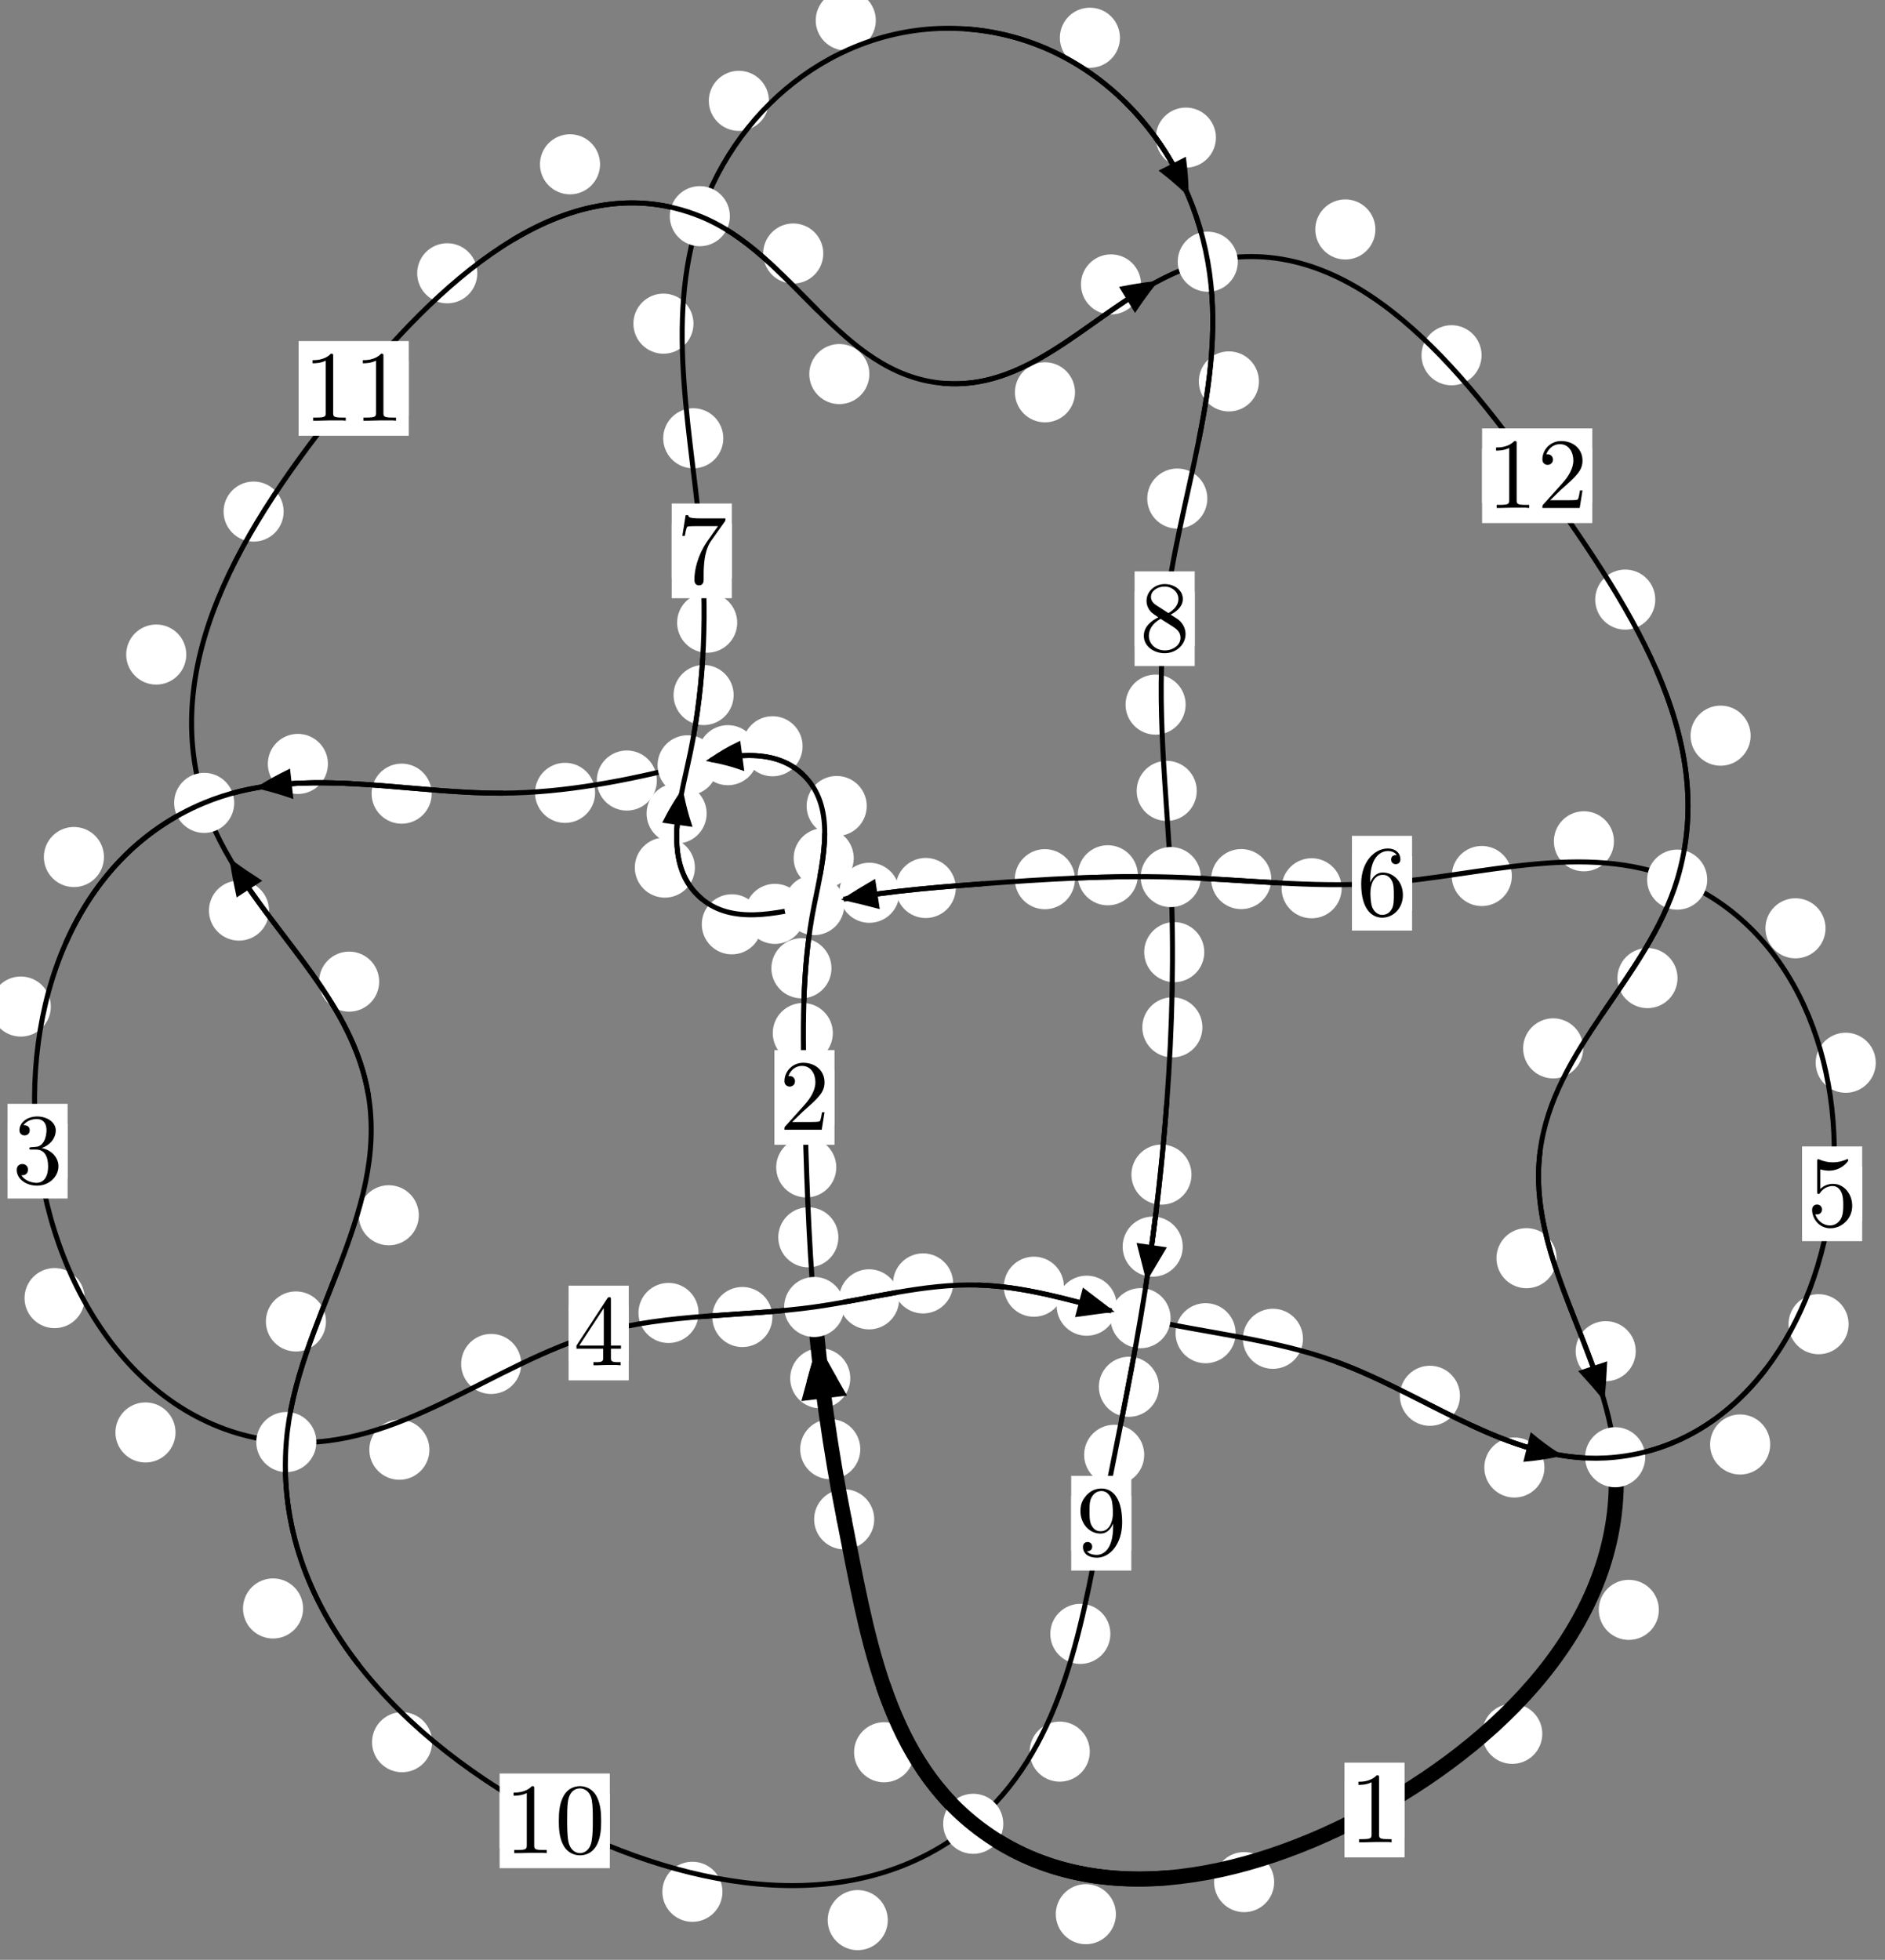 <?xml version="1.0"?>
<!-- Created by MetaPost 1.999 on 2021.07.06:0000 -->
<svg version="1.1" xmlns="http://www.w3.org/2000/svg" xmlns:xlink="http://www.w3.org/1999/xlink" width="187.525" height="194.935" viewBox="0 0 187.525 194.935">
<rect x="0" y="0" width="187.525" height="194.935" fill="#808080" stroke="none"/>
<!-- Original BoundingBox: -81.919067 -63.972046 105.606369 130.962646 -->
  <defs>
    <g transform="scale(0.01,0.01)" id="GLYPHcmr10_48">
      <path style="fill-rule: evenodd;" d="M460 -320C460 -400,455 -480,420 -554C374 -650,292 -666,250 -666C190 -666,117 -640,76 -547C44 -478,39 -400,39 -320C39 -245,43 -155,84 -79C127 2,200 22,249 22C303 22,379 1,423 -94C455 -163,460 -241,460 -320M249 -0C210 -0,151 -25,133 -121C122 -181,122 -273,122 -332C122 -396,122 -462,130 -516C149 -635,224 -644,249 -644C282 -644,348 -626,367 -527C377 -471,377 -395,377 -332C377 -257,377 -189,366 -125C351 -30,294 -0,249 -0"></path>
    </g>
    <g transform="scale(0.01,0.01)" id="GLYPHcmr10_49">
      <path style="fill-rule: evenodd;" d="M294 -640C294 -664,294 -666,271 -666C209 -602,121 -602,89 -602L89 -571C109 -571,168 -571,220 -597L220 -79C220 -43,217 -31,127 -31L95 -31L95 -0L257 -0L130 -3L217 -3L257 -3L297 -3L384 -3L419 -0L419 -31L387 -31C297 -31,294 -42,294 -79"></path>
    </g>
    <g transform="scale(0.01,0.01)" id="GLYPHcmr10_50">
      <path style="fill-rule: evenodd;" d="M127 -77L233 -180C389 -318,449 -372,449 -472C449 -586,359 -666,237 -666C124 -666,50 -574,50 -485C50 -429,100 -429,103 -429C120 -429,155 -441,155 -482C155 -508,137 -534,102 -534C94 -534,92 -534,89 -533C112 -598,166 -635,224 -635C315 -635,358 -554,358 -472C358 -392,308 -313,253 -251L61 -37C50 -26,50 -24,50 -0L421 -0L449 -174L424 -174C419 -144,412 -100,402 -85C395 -77,329 -77,307 -77"></path>
    </g>
    <g transform="scale(0.01,0.01)" id="GLYPHcmr10_51">
      <path style="fill-rule: evenodd;" d="M290 -352C372 -379,430 -449,430 -528C430 -610,342 -666,246 -666C145 -666,69 -606,69 -530C69 -497,91 -478,120 -478C151 -478,171 -500,171 -529C171 -579,124 -579,109 -579C140 -628,206 -641,242 -641C283 -641,338 -619,338 -529C338 -517,336 -459,310 -415C280 -367,246 -364,221 -363C213 -362,189 -360,182 -360C174 -359,167 -358,167 -348C167 -337,174 -337,191 -337L235 -337C317 -337,354 -269,354 -171C354 -35,285 -6,241 -6C198 -6,123 -23,88 -82C123 -77,154 -99,154 -137C154 -173,127 -193,98 -193C74 -193,42 -179,42 -135C42 -44,135 22,244 22C366 22,457 -69,457 -171C457 -253,394 -331,290 -352"></path>
    </g>
    <g transform="scale(0.01,0.01)" id="GLYPHcmr10_52">
      <path style="fill-rule: evenodd;" d="M294 -165L294 -78C294 -42,292 -31,218 -31L197 -31L197 -0L332 -0L238 -3L290 -3L332 -3L374 -3L427 -3L468 -0L468 -31L447 -31C373 -31,371 -42,371 -78L371 -165L471 -165L471 -196L371 -196L371 -651C371 -671,371 -677,355 -677C346 -677,343 -677,335 -665L28 -196L28 -165M300 -196L56 -196L300 -569"></path>
    </g>
    <g transform="scale(0.01,0.01)" id="GLYPHcmr10_53">
      <path style="fill-rule: evenodd;" d="M449 -201C449 -320,367 -420,259 -420C211 -420,168 -404,132 -369L132 -564C152 -558,185 -551,217 -551C340 -551,410 -642,410 -655C410 -661,407 -666,400 -666C399 -666,397 -666,392 -663C372 -654,323 -634,256 -634C216 -634,170 -641,123 -662C115 -665,113 -665,111 -665C101 -665,101 -657,101 -641L101 -345C101 -327,101 -319,115 -319C122 -319,124 -322,128 -328C139 -344,176 -398,257 -398C309 -398,334 -352,342 -334C358 -297,360 -258,360 -208C360 -173,360 -113,336 -71C312 -32,275 -6,229 -6C156 -6,99 -59,82 -118C85 -117,88 -116,99 -116C132 -116,149 -141,149 -165C149 -189,132 -214,99 -214C85 -214,50 -207,50 -161C50 -75,119 22,231 22C347 22,449 -74,449 -201"></path>
    </g>
    <g transform="scale(0.01,0.01)" id="GLYPHcmr10_54">
      <path style="fill-rule: evenodd;" d="M132 -328L132 -352C132 -605,256 -641,307 -641C331 -641,373 -635,395 -601C380 -601,340 -601,340 -556C340 -525,364 -510,386 -510C402 -510,432 -519,432 -558C432 -618,388 -666,305 -666C177 -666,42 -537,42 -316C42 -49,158 22,251 22C362 22,457 -72,457 -204C457 -331,368 -427,257 -427C189 -427,152 -376,132 -328M251 -6C188 -6,158 -66,152 -81C134 -128,134 -208,134 -226C134 -304,166 -404,256 -404C272 -404,318 -404,349 -342C367 -305,367 -254,367 -205C367 -157,367 -107,350 -71C320 -11,274 -6,251 -6"></path>
    </g>
    <g transform="scale(0.01,0.01)" id="GLYPHcmr10_55">
      <path style="fill-rule: evenodd;" d="M476 -609C485 -621,485 -623,485 -644L242 -644C120 -644,118 -657,114 -676L89 -676L56 -470L81 -470C84 -486,93 -549,106 -561C113 -567,191 -567,204 -567L411 -567C400 -551,321 -442,299 -409C209 -274,176 -135,176 -33C176 -23,176 22,222 22C268 22,268 -23,268 -33L268 -84C268 -139,271 -194,279 -248C283 -271,297 -357,341 -419"></path>
    </g>
    <g transform="scale(0.01,0.01)" id="GLYPHcmr10_56">
      <path style="fill-rule: evenodd;" d="M163 -457C117 -487,113 -521,113 -538C113 -599,178 -641,249 -641C322 -641,386 -589,386 -517C386 -460,347 -412,287 -377M309 -362C381 -399,430 -451,430 -517C430 -609,341 -666,250 -666C150 -666,69 -592,69 -499C69 -481,71 -436,113 -389C124 -377,161 -352,186 -335C128 -306,42 -250,42 -151C42 -45,144 22,249 22C362 22,457 -61,457 -168C457 -204,446 -249,408 -291C389 -312,373 -322,309 -362M209 -320L332 -242C360 -223,407 -193,407 -132C407 -58,332 -6,250 -6C164 -6,92 -68,92 -151C92 -209,124 -273,209 -320"></path>
    </g>
    <g transform="scale(0.01,0.01)" id="GLYPHcmr10_57">
      <path style="fill-rule: evenodd;" d="M367 -318L367 -286C367 -52,263 -6,205 -6C188 -6,134 -8,107 -42C151 -42,159 -71,159 -88C159 -119,135 -134,113 -134C97 -134,67 -125,67 -86C67 -19,121 22,206 22C335 22,457 -114,457 -329C457 -598,342 -666,253 -666C198 -666,149 -648,106 -603C65 -558,42 -516,42 -441C42 -316,130 -218,242 -218C303 -218,344 -260,367 -318M243 -241C227 -241,181 -241,150 -304C132 -341,132 -391,132 -440C132 -494,132 -541,153 -578C180 -628,218 -641,253 -641C299 -641,332 -607,349 -562C361 -530,365 -467,365 -421C365 -338,331 -241,243 -241"></path>
    </g>
  </defs>
  <path d="M85.584 144.141C85.584 143.348,85.269 142.588,84.708 142.027C84.148 141.467,83.388 141.152,82.595 141.152C81.802 141.152,81.042 141.467,80.482 142.027C79.921 142.588,79.606 143.348,79.606 144.141C79.606 144.933,79.921 145.694,80.482 146.254C81.042 146.815,81.802 147.13,82.595 147.13C83.388 147.13,84.148 146.815,84.708 146.254C85.269 145.694,85.584 144.933,85.584 144.141Z" style="fill: rgb(100%,100%,100%);stroke: none;"></path>
  <path d="M86.97 151.12C86.97 150.327,86.655 149.567,86.094 149.006C85.534 148.446,84.774 148.131,83.981 148.131C83.188 148.131,82.428 148.446,81.868 149.006C81.307 149.567,80.992 150.327,80.992 151.12C80.992 151.912,81.307 152.672,81.868 153.233C82.428 153.793,83.188 154.108,83.981 154.108C84.774 154.108,85.534 153.793,86.094 153.233C86.655 152.672,86.97 151.912,86.97 151.12Z" style="fill: rgb(100%,100%,100%);stroke: none;"></path>
  <path d="M83.403 123.068C83.403 122.276,83.088 121.516,82.527 120.955C81.967 120.395,81.207 120.08,80.414 120.08C79.621 120.08,78.861 120.395,78.301 120.955C77.74 121.516,77.425 122.276,77.425 123.068C77.425 123.861,77.74 124.621,78.301 125.182C78.861 125.742,79.621 126.057,80.414 126.057C81.207 126.057,81.967 125.742,82.527 125.182C83.088 124.621,83.403 123.861,83.403 123.068Z" style="fill: rgb(100%,100%,100%);stroke: none;"></path>
  <path d="M84.588 137.09C84.588 136.297,84.273 135.537,83.713 134.977C83.152 134.416,82.392 134.101,81.6 134.101C80.807 134.101,80.047 134.416,79.486 134.977C78.926 135.537,78.611 136.297,78.611 137.09C78.611 137.883,78.926 138.643,79.486 139.203C80.047 139.764,80.807 140.079,81.6 140.079C82.392 140.079,83.152 139.764,83.713 139.203C84.273 138.643,84.588 137.883,84.588 137.09Z" style="fill: rgb(100%,100%,100%);stroke: none;"></path>
  <path d="M82.853 102.755C82.853 101.962,82.538 101.202,81.978 100.642C81.417 100.081,80.657 99.766,79.864 99.766C79.072 99.766,78.312 100.081,77.751 100.642C77.191 101.202,76.876 101.962,76.876 102.755C76.876 103.548,77.191 104.308,77.751 104.868C78.312 105.429,79.072 105.744,79.864 105.744C80.657 105.744,81.417 105.429,81.978 104.868C82.538 104.308,82.853 103.548,82.853 102.755Z" style="fill: rgb(100%,100%,100%);stroke: none;"></path>
  <path d="M83.196 116.113C83.196 115.32,82.881 114.56,82.32 113.999C81.76 113.439,81 113.124,80.207 113.124C79.414 113.124,78.654 113.439,78.094 113.999C77.533 114.56,77.218 115.32,77.218 116.113C77.218 116.905,77.533 117.666,78.094 118.226C78.654 118.787,79.414 119.102,80.207 119.102C81 119.102,81.76 118.787,82.32 118.226C82.881 117.666,83.196 116.905,83.196 116.113Z" style="fill: rgb(100%,100%,100%);stroke: none;"></path>
  <path d="M84.933 85.359C84.933 84.566,84.618 83.806,84.057 83.245C83.497 82.685,82.737 82.37,81.944 82.37C81.151 82.37,80.391 82.685,79.831 83.245C79.27 83.806,78.955 84.566,78.955 85.359C78.955 86.151,79.27 86.911,79.831 87.472C80.391 88.032,81.151 88.347,81.944 88.347C82.737 88.347,83.497 88.032,84.057 87.472C84.618 86.911,84.933 86.151,84.933 85.359Z" style="fill: rgb(100%,100%,100%);stroke: none;"></path>
  <path d="M82.717 96.308C82.717 95.515,82.402 94.755,81.841 94.195C81.281 93.634,80.521 93.319,79.728 93.319C78.935 93.319,78.175 93.634,77.615 94.195C77.054 94.755,76.739 95.515,76.739 96.308C76.739 97.101,77.054 97.861,77.615 98.421C78.175 98.982,78.935 99.297,79.728 99.297C80.521 99.297,81.281 98.982,81.841 98.421C82.402 97.861,82.717 97.101,82.717 96.308Z" style="fill: rgb(100%,100%,100%);stroke: none;"></path>
  <path d="M79.845 74.227C79.845 73.434,79.53 72.674,78.969 72.114C78.409 71.553,77.649 71.238,76.856 71.238C76.063 71.238,75.303 71.553,74.743 72.114C74.182 72.674,73.867 73.434,73.867 74.227C73.867 75.02,74.182 75.78,74.743 76.34C75.303 76.901,76.063 77.216,76.856 77.216C77.649 77.216,78.409 76.901,78.969 76.34C79.53 75.78,79.845 75.02,79.845 74.227Z" style="fill: rgb(100%,100%,100%);stroke: none;"></path>
  <path d="M86.224 80.169C86.224 79.377,85.909 78.616,85.348 78.056C84.788 77.495,84.028 77.181,83.235 77.181C82.442 77.181,81.682 77.495,81.122 78.056C80.561 78.616,80.246 79.377,80.246 80.169C80.246 80.962,80.561 81.722,81.122 82.283C81.682 82.843,82.442 83.158,83.235 83.158C84.028 83.158,84.788 82.843,85.348 82.283C85.909 81.722,86.224 80.962,86.224 80.169Z" style="fill: rgb(100%,100%,100%);stroke: none;"></path>
  <path d="M65.347 77.636C65.347 76.843,65.032 76.083,64.472 75.523C63.911 74.962,63.151 74.647,62.358 74.647C61.566 74.647,60.806 74.962,60.245 75.523C59.685 76.083,59.37 76.843,59.37 77.636C59.37 78.429,59.685 79.189,60.245 79.749C60.806 80.31,61.566 80.625,62.358 80.625C63.151 80.625,63.911 80.31,64.472 79.749C65.032 79.189,65.347 78.429,65.347 77.636Z" style="fill: rgb(100%,100%,100%);stroke: none;"></path>
  <path d="M75.4 75.114C75.4 74.322,75.085 73.561,74.525 73.001C73.964 72.44,73.204 72.126,72.411 72.126C71.619 72.126,70.858 72.44,70.298 73.001C69.737 73.561,69.423 74.322,69.423 75.114C69.423 75.907,69.737 76.667,70.298 77.228C70.858 77.788,71.619 78.103,72.411 78.103C73.204 78.103,73.964 77.788,74.525 77.228C75.085 76.667,75.4 75.907,75.4 75.114Z" style="fill: rgb(100%,100%,100%);stroke: none;"></path>
  <path d="M42.947 78.942C42.947 78.149,42.632 77.389,42.071 76.828C41.511 76.268,40.751 75.953,39.958 75.953C39.165 75.953,38.405 76.268,37.845 76.828C37.284 77.389,36.969 78.149,36.969 78.942C36.969 79.734,37.284 80.494,37.845 81.055C38.405 81.615,39.165 81.93,39.958 81.93C40.751 81.93,41.511 81.615,42.071 81.055C42.632 80.494,42.947 79.734,42.947 78.942Z" style="fill: rgb(100%,100%,100%);stroke: none;"></path>
  <path d="M59.203 78.861C59.203 78.068,58.888 77.308,58.327 76.747C57.767 76.187,57.007 75.872,56.214 75.872C55.421 75.872,54.661 76.187,54.1 76.747C53.54 77.308,53.225 78.068,53.225 78.861C53.225 79.653,53.54 80.414,54.1 80.974C54.661 81.535,55.421 81.85,56.214 81.85C57.007 81.85,57.767 81.535,58.327 80.974C58.888 80.414,59.203 79.653,59.203 78.861Z" style="fill: rgb(100%,100%,100%);stroke: none;"></path>
  <path d="M10.342 85.244C10.342 84.451,10.027 83.691,9.467 83.131C8.906 82.57,8.146 82.255,7.353 82.255C6.561 82.255,5.8 82.57,5.24 83.131C4.679 83.691,4.364 84.451,4.364 85.244C4.364 86.037,4.679 86.797,5.24 87.357C5.8 87.918,6.561 88.233,7.353 88.233C8.146 88.233,8.906 87.918,9.467 87.357C10.027 86.797,10.342 86.037,10.342 85.244Z" style="fill: rgb(100%,100%,100%);stroke: none;"></path>
  <path d="M32.623 75.983C32.623 75.19,32.308 74.43,31.747 73.87C31.187 73.309,30.427 72.994,29.634 72.994C28.841 72.994,28.081 73.309,27.521 73.87C26.96 74.43,26.645 75.19,26.645 75.983C26.645 76.776,26.96 77.536,27.521 78.096C28.081 78.657,28.841 78.972,29.634 78.972C30.427 78.972,31.187 78.657,31.747 78.096C32.308 77.536,32.623 76.776,32.623 75.983Z" style="fill: rgb(100%,100%,100%);stroke: none;"></path>
  <path d="M8.419 129.116C8.419 128.323,8.104 127.563,7.543 127.003C6.983 126.442,6.223 126.127,5.43 126.127C4.637 126.127,3.877 126.442,3.317 127.003C2.756 127.563,2.441 128.323,2.441 129.116C2.441 129.909,2.756 130.669,3.317 131.229C3.877 131.79,4.637 132.105,5.43 132.105C6.223 132.105,6.983 131.79,7.543 131.229C8.104 130.669,8.419 129.909,8.419 129.116Z" style="fill: rgb(100%,100%,100%);stroke: none;"></path>
  <path d="M5.058 100.116C5.058 99.324,4.743 98.563,4.183 98.003C3.623 97.442,2.862 97.128,2.07 97.128C1.277 97.128,0.517 97.442,-0.044 98.003C-0.604 98.563,-0.919 99.324,-0.919 100.116C-0.919 100.909,-0.604 101.669,-0.044 102.23C0.517 102.79,1.277 103.105,2.07 103.105C2.862 103.105,3.623 102.79,4.183 102.23C4.743 101.669,5.058 100.909,5.058 100.116Z" style="fill: rgb(100%,100%,100%);stroke: none;"></path>
  <path d="M42.719 144.197C42.719 143.404,42.404 142.644,41.844 142.084C41.283 141.523,40.523 141.208,39.73 141.208C38.938 141.208,38.178 141.523,37.617 142.084C37.057 142.644,36.742 143.404,36.742 144.197C36.742 144.99,37.057 145.75,37.617 146.31C38.178 146.871,38.938 147.186,39.73 147.186C40.523 147.186,41.283 146.871,41.844 146.31C42.404 145.75,42.719 144.99,42.719 144.197Z" style="fill: rgb(100%,100%,100%);stroke: none;"></path>
  <path d="M17.461 142.478C17.461 141.686,17.147 140.926,16.586 140.365C16.026 139.805,15.265 139.49,14.473 139.49C13.68 139.49,12.92 139.805,12.359 140.365C11.799 140.926,11.484 141.686,11.484 142.478C11.484 143.271,11.799 144.031,12.359 144.592C12.92 145.152,13.68 145.467,14.473 145.467C15.265 145.467,16.026 145.152,16.586 144.592C17.147 144.031,17.461 143.271,17.461 142.478Z" style="fill: rgb(100%,100%,100%);stroke: none;"></path>
  <path d="M69.494 130.593C69.494 129.8,69.179 129.04,68.618 128.479C68.058 127.919,67.298 127.604,66.505 127.604C65.712 127.604,64.952 127.919,64.391 128.479C63.831 129.04,63.516 129.8,63.516 130.593C63.516 131.385,63.831 132.146,64.391 132.706C64.952 133.266,65.712 133.581,66.505 133.581C67.298 133.581,68.058 133.266,68.618 132.706C69.179 132.146,69.494 131.385,69.494 130.593Z" style="fill: rgb(100%,100%,100%);stroke: none;"></path>
  <path d="M51.853 135.665C51.853 134.872,51.538 134.112,50.977 133.552C50.417 132.991,49.657 132.676,48.864 132.676C48.071 132.676,47.311 132.991,46.751 133.552C46.19 134.112,45.875 134.872,45.875 135.665C45.875 136.458,46.19 137.218,46.751 137.778C47.311 138.339,48.071 138.654,48.864 138.654C49.657 138.654,50.417 138.339,50.977 137.778C51.538 137.218,51.853 136.458,51.853 135.665Z" style="fill: rgb(100%,100%,100%);stroke: none;"></path>
  <path d="M89.447 129.238C89.447 128.445,89.132 127.685,88.572 127.125C88.011 126.564,87.251 126.249,86.458 126.249C85.666 126.249,84.906 126.564,84.345 127.125C83.785 127.685,83.47 128.445,83.47 129.238C83.47 130.031,83.785 130.791,84.345 131.351C84.906 131.912,85.666 132.227,86.458 132.227C87.251 132.227,88.011 131.912,88.572 131.351C89.132 130.791,89.447 130.031,89.447 129.238Z" style="fill: rgb(100%,100%,100%);stroke: none;"></path>
  <path d="M76.841 130.998C76.841 130.205,76.526 129.445,75.966 128.884C75.405 128.324,74.645 128.009,73.852 128.009C73.06 128.009,72.3 128.324,71.739 128.884C71.179 129.445,70.864 130.205,70.864 130.998C70.864 131.79,71.179 132.551,71.739 133.111C72.3 133.671,73.06 133.986,73.852 133.986C74.645 133.986,75.405 133.671,75.966 133.111C76.526 132.551,76.841 131.79,76.841 130.998Z" style="fill: rgb(100%,100%,100%);stroke: none;"></path>
  <path d="M105.843 127.983C105.843 127.19,105.528 126.43,104.967 125.87C104.407 125.309,103.647 124.994,102.854 124.994C102.061 124.994,101.301 125.309,100.741 125.87C100.18 126.43,99.865 127.19,99.865 127.983C99.865 128.776,100.18 129.536,100.741 130.096C101.301 130.657,102.061 130.972,102.854 130.972C103.647 130.972,104.407 130.657,104.967 130.096C105.528 129.536,105.843 128.776,105.843 127.983Z" style="fill: rgb(100%,100%,100%);stroke: none;"></path>
  <path d="M94.819 127.655C94.819 126.862,94.504 126.102,93.943 125.542C93.383 124.981,92.623 124.666,91.83 124.666C91.037 124.666,90.277 124.981,89.717 125.542C89.156 126.102,88.841 126.862,88.841 127.655C88.841 128.448,89.156 129.208,89.717 129.768C90.277 130.329,91.037 130.644,91.83 130.644C92.623 130.644,93.383 130.329,93.943 129.768C94.504 129.208,94.819 128.448,94.819 127.655Z" style="fill: rgb(100%,100%,100%);stroke: none;"></path>
  <path d="M122.925 132.606C122.925 131.814,122.61 131.053,122.05 130.493C121.489 129.932,120.729 129.618,119.936 129.618C119.144 129.618,118.384 129.932,117.823 130.493C117.263 131.053,116.948 131.814,116.948 132.606C116.948 133.399,117.263 134.159,117.823 134.72C118.384 135.28,119.144 135.595,119.936 135.595C120.729 135.595,121.489 135.28,122.05 134.72C122.61 134.159,122.925 133.399,122.925 132.606Z" style="fill: rgb(100%,100%,100%);stroke: none;"></path>
  <path d="M111.096 129.873C111.096 129.08,110.781 128.32,110.22 127.759C109.66 127.199,108.9 126.884,108.107 126.884C107.314 126.884,106.554 127.199,105.994 127.759C105.433 128.32,105.118 129.08,105.118 129.873C105.118 130.665,105.433 131.426,105.994 131.986C106.554 132.547,107.314 132.861,108.107 132.861C108.9 132.861,109.66 132.547,110.22 131.986C110.781 131.426,111.096 130.665,111.096 129.873Z" style="fill: rgb(100%,100%,100%);stroke: none;"></path>
  <path d="M145.24 138.832C145.24 138.04,144.925 137.279,144.365 136.719C143.804 136.158,143.044 135.843,142.252 135.843C141.459 135.843,140.699 136.158,140.138 136.719C139.578 137.279,139.263 138.04,139.263 138.832C139.263 139.625,139.578 140.385,140.138 140.946C140.699 141.506,141.459 141.821,142.252 141.821C143.044 141.821,143.804 141.506,144.365 140.946C144.925 140.385,145.24 139.625,145.24 138.832Z" style="fill: rgb(100%,100%,100%);stroke: none;"></path>
  <path d="M129.623 133.163C129.623 132.37,129.308 131.61,128.747 131.049C128.187 130.489,127.427 130.174,126.634 130.174C125.841 130.174,125.081 130.489,124.521 131.049C123.96 131.61,123.645 132.37,123.645 133.163C123.645 133.955,123.96 134.715,124.521 135.276C125.081 135.836,125.841 136.151,126.634 136.151C127.427 136.151,128.187 135.836,128.747 135.276C129.308 134.715,129.623 133.955,129.623 133.163Z" style="fill: rgb(100%,100%,100%);stroke: none;"></path>
  <path d="M176.103 143.676C176.103 142.883,175.788 142.123,175.227 141.563C174.667 141.002,173.907 140.687,173.114 140.687C172.321 140.687,171.561 141.002,171.001 141.563C170.44 142.123,170.125 142.883,170.125 143.676C170.125 144.469,170.44 145.229,171.001 145.789C171.561 146.35,172.321 146.665,173.114 146.665C173.907 146.665,174.667 146.35,175.227 145.789C175.788 145.229,176.103 144.469,176.103 143.676Z" style="fill: rgb(100%,100%,100%);stroke: none;"></path>
  <path d="M153.642 145.965C153.642 145.172,153.327 144.412,152.767 143.852C152.206 143.291,151.446 142.976,150.653 142.976C149.861 142.976,149.1 143.291,148.54 143.852C147.979 144.412,147.664 145.172,147.664 145.965C147.664 146.758,147.979 147.518,148.54 148.078C149.1 148.639,149.861 148.954,150.653 148.954C151.446 148.954,152.206 148.639,152.767 148.078C153.327 147.518,153.642 146.758,153.642 145.965Z" style="fill: rgb(100%,100%,100%);stroke: none;"></path>
  <path d="M186.606 105.706C186.606 104.913,186.291 104.153,185.731 103.593C185.17 103.032,184.41 102.717,183.618 102.717C182.825 102.717,182.065 103.032,181.504 103.593C180.944 104.153,180.629 104.913,180.629 105.706C180.629 106.499,180.944 107.259,181.504 107.819C182.065 108.38,182.825 108.695,183.618 108.695C184.41 108.695,185.17 108.38,185.731 107.819C186.291 107.259,186.606 106.499,186.606 105.706Z" style="fill: rgb(100%,100%,100%);stroke: none;"></path>
  <path d="M183.905 131.712C183.905 130.919,183.591 130.159,183.03 129.599C182.47 129.038,181.709 128.723,180.917 128.723C180.124 128.723,179.364 129.038,178.803 129.599C178.243 130.159,177.928 130.919,177.928 131.712C177.928 132.505,178.243 133.265,178.803 133.825C179.364 134.386,180.124 134.701,180.917 134.701C181.709 134.701,182.47 134.386,183.03 133.825C183.591 133.265,183.905 132.505,183.905 131.712Z" style="fill: rgb(100%,100%,100%);stroke: none;"></path>
  <path d="M160.56 83.68C160.56 82.887,160.245 82.127,159.685 81.566C159.124 81.006,158.364 80.691,157.571 80.691C156.779 80.691,156.019 81.006,155.458 81.566C154.898 82.127,154.583 82.887,154.583 83.68C154.583 84.472,154.898 85.232,155.458 85.793C156.019 86.353,156.779 86.668,157.571 86.668C158.364 86.668,159.124 86.353,159.685 85.793C160.245 85.232,160.56 84.472,160.56 83.68Z" style="fill: rgb(100%,100%,100%);stroke: none;"></path>
  <path d="M181.609 92.334C181.609 91.541,181.294 90.781,180.733 90.22C180.173 89.66,179.413 89.345,178.62 89.345C177.827 89.345,177.067 89.66,176.507 90.22C175.946 90.781,175.631 91.541,175.631 92.334C175.631 93.126,175.946 93.887,176.507 94.447C177.067 95.008,177.827 95.323,178.62 95.323C179.413 95.323,180.173 95.008,180.733 94.447C181.294 93.887,181.609 93.126,181.609 92.334Z" style="fill: rgb(100%,100%,100%);stroke: none;"></path>
  <path d="M133.473 88.351C133.473 87.559,133.158 86.799,132.597 86.238C132.037 85.678,131.277 85.363,130.484 85.363C129.691 85.363,128.931 85.678,128.371 86.238C127.81 86.799,127.495 87.559,127.495 88.351C127.495 89.144,127.81 89.904,128.371 90.465C128.931 91.025,129.691 91.34,130.484 91.34C131.277 91.34,132.037 91.025,132.597 90.465C133.158 89.904,133.473 89.144,133.473 88.351Z" style="fill: rgb(100%,100%,100%);stroke: none;"></path>
  <path d="M150.402 87.132C150.402 86.339,150.087 85.579,149.527 85.019C148.966 84.458,148.206 84.143,147.413 84.143C146.621 84.143,145.861 84.458,145.3 85.019C144.74 85.579,144.425 86.339,144.425 87.132C144.425 87.925,144.74 88.685,145.3 89.245C145.861 89.806,146.621 90.121,147.413 90.121C148.206 90.121,148.966 89.806,149.527 89.245C150.087 88.685,150.402 87.925,150.402 87.132Z" style="fill: rgb(100%,100%,100%);stroke: none;"></path>
  <path d="M113.194 87.059C113.194 86.266,112.879 85.506,112.318 84.946C111.758 84.385,110.998 84.07,110.205 84.07C109.412 84.07,108.652 84.385,108.092 84.946C107.531 85.506,107.216 86.266,107.216 87.059C107.216 87.852,107.531 88.612,108.092 89.172C108.652 89.733,109.412 90.048,110.205 90.048C110.998 90.048,111.758 89.733,112.318 89.172C112.879 88.612,113.194 87.852,113.194 87.059Z" style="fill: rgb(100%,100%,100%);stroke: none;"></path>
  <path d="M126.47 87.439C126.47 86.646,126.155 85.886,125.594 85.325C125.034 84.765,124.274 84.45,123.481 84.45C122.688 84.45,121.928 84.765,121.368 85.325C120.807 85.886,120.492 86.646,120.492 87.439C120.492 88.231,120.807 88.991,121.368 89.552C121.928 90.112,122.688 90.427,123.481 90.427C124.274 90.427,125.034 90.112,125.594 89.552C126.155 88.991,126.47 88.231,126.47 87.439Z" style="fill: rgb(100%,100%,100%);stroke: none;"></path>
  <path d="M95.084 88.325C95.084 87.532,94.769 86.772,94.209 86.211C93.649 85.651,92.888 85.336,92.096 85.336C91.303 85.336,90.543 85.651,89.982 86.211C89.422 86.772,89.107 87.532,89.107 88.325C89.107 89.117,89.422 89.877,89.982 90.438C90.543 90.998,91.303 91.313,92.096 91.313C92.888 91.313,93.649 90.998,94.209 90.438C94.769 89.877,95.084 89.117,95.084 88.325Z" style="fill: rgb(100%,100%,100%);stroke: none;"></path>
  <path d="M106.934 87.449C106.934 86.656,106.619 85.896,106.059 85.336C105.498 84.775,104.738 84.46,103.945 84.46C103.153 84.46,102.393 84.775,101.832 85.336C101.272 85.896,100.957 86.656,100.957 87.449C100.957 88.242,101.272 89.002,101.832 89.562C102.393 90.123,103.153 90.438,103.945 90.438C104.738 90.438,105.498 90.123,106.059 89.562C106.619 89.002,106.934 88.242,106.934 87.449Z" style="fill: rgb(100%,100%,100%);stroke: none;"></path>
  <path d="M80.079 90.897C80.079 90.104,79.764 89.344,79.203 88.784C78.643 88.223,77.883 87.908,77.09 87.908C76.297 87.908,75.537 88.223,74.977 88.784C74.416 89.344,74.101 90.104,74.101 90.897C74.101 91.69,74.416 92.45,74.977 93.01C75.537 93.571,76.297 93.886,77.09 93.886C77.883 93.886,78.643 93.571,79.203 93.01C79.764 92.45,80.079 91.69,80.079 90.897Z" style="fill: rgb(100%,100%,100%);stroke: none;"></path>
  <path d="M89.473 88.799C89.473 88.006,89.158 87.246,88.598 86.685C88.037 86.125,87.277 85.81,86.484 85.81C85.692 85.81,84.931 86.125,84.371 86.685C83.81 87.246,83.496 88.006,83.496 88.799C83.496 89.591,83.81 90.352,84.371 90.912C84.931 91.473,85.692 91.787,86.484 91.787C87.277 91.787,88.037 91.473,88.598 90.912C89.158 90.352,89.473 89.591,89.473 88.799Z" style="fill: rgb(100%,100%,100%);stroke: none;"></path>
  <path d="M69.131 86.295C69.131 85.502,68.816 84.742,68.255 84.182C67.695 83.621,66.935 83.306,66.142 83.306C65.349 83.306,64.589 83.621,64.029 84.182C63.468 84.742,63.153 85.502,63.153 86.295C63.153 87.088,63.468 87.848,64.029 88.408C64.589 88.969,65.349 89.284,66.142 89.284C66.935 89.284,67.695 88.969,68.255 88.408C68.816 87.848,69.131 87.088,69.131 86.295Z" style="fill: rgb(100%,100%,100%);stroke: none;"></path>
  <path d="M75.793 91.937C75.793 91.144,75.478 90.384,74.918 89.824C74.357 89.263,73.597 88.948,72.804 88.948C72.012 88.948,71.252 89.263,70.691 89.824C70.131 90.384,69.816 91.144,69.816 91.937C69.816 92.73,70.131 93.49,70.691 94.05C71.252 94.611,72.012 94.926,72.804 94.926C73.597 94.926,74.357 94.611,74.918 94.05C75.478 93.49,75.793 92.73,75.793 91.937Z" style="fill: rgb(100%,100%,100%);stroke: none;"></path>
  <path d="M72.985 69.133C72.985 68.34,72.671 67.58,72.11 67.019C71.55 66.459,70.789 66.144,69.997 66.144C69.204 66.144,68.444 66.459,67.883 67.019C67.323 67.58,67.008 68.34,67.008 69.133C67.008 69.925,67.323 70.686,67.883 71.246C68.444 71.807,69.204 72.121,69.997 72.121C70.789 72.121,71.55 71.807,72.11 71.246C72.671 70.686,72.985 69.925,72.985 69.133Z" style="fill: rgb(100%,100%,100%);stroke: none;"></path>
  <path d="M70.3 80.914C70.3 80.121,69.985 79.361,69.425 78.801C68.864 78.24,68.104 77.925,67.311 77.925C66.519 77.925,65.759 78.24,65.198 78.801C64.638 79.361,64.323 80.121,64.323 80.914C64.323 81.707,64.638 82.467,65.198 83.027C65.759 83.588,66.519 83.903,67.311 83.903C68.104 83.903,68.864 83.588,69.425 83.027C69.985 82.467,70.3 81.707,70.3 80.914Z" style="fill: rgb(100%,100%,100%);stroke: none;"></path>
  <path d="M71.956 43.594C71.956 42.802,71.641 42.042,71.081 41.481C70.52 40.921,69.76 40.606,68.967 40.606C68.175 40.606,67.414 40.921,66.854 41.481C66.294 42.042,65.979 42.802,65.979 43.594C65.979 44.387,66.294 45.147,66.854 45.708C67.414 46.268,68.175 46.583,68.967 46.583C69.76 46.583,70.52 46.268,71.081 45.708C71.641 45.147,71.956 44.387,71.956 43.594Z" style="fill: rgb(100%,100%,100%);stroke: none;"></path>
  <path d="M73.339 61.935C73.339 61.142,73.024 60.382,72.463 59.822C71.903 59.261,71.143 58.946,70.35 58.946C69.557 58.946,68.797 59.261,68.237 59.822C67.676 60.382,67.361 61.142,67.361 61.935C67.361 62.728,67.676 63.488,68.237 64.048C68.797 64.609,69.557 64.924,70.35 64.924C71.143 64.924,71.903 64.609,72.463 64.048C73.024 63.488,73.339 62.728,73.339 61.935Z" style="fill: rgb(100%,100%,100%);stroke: none;"></path>
  <path d="M76.492 10.03C76.492 9.237,76.178 8.477,75.617 7.917C75.057 7.356,74.296 7.041,73.504 7.041C72.711 7.041,71.951 7.356,71.39 7.917C70.83 8.477,70.515 9.237,70.515 10.03C70.515 10.823,70.83 11.583,71.39 12.143C71.951 12.704,72.711 13.019,73.504 13.019C74.296 13.019,75.057 12.704,75.617 12.143C76.178 11.583,76.492 10.823,76.492 10.03Z" style="fill: rgb(100%,100%,100%);stroke: none;"></path>
  <path d="M68.99 32.192C68.99 31.399,68.675 30.639,68.115 30.079C67.554 29.518,66.794 29.203,66.002 29.203C65.209 29.203,64.449 29.518,63.888 30.079C63.328 30.639,63.013 31.399,63.013 32.192C63.013 32.985,63.328 33.745,63.888 34.305C64.449 34.866,65.209 35.181,66.002 35.181C66.794 35.181,67.554 34.866,68.115 34.305C68.675 33.745,68.99 32.985,68.99 32.192Z" style="fill: rgb(100%,100%,100%);stroke: none;"></path>
  <path d="M111.416 3.754C111.416 2.961,111.101 2.201,110.54 1.64C109.98 1.08,109.22 0.765,108.427 0.765C107.634 0.765,106.874 1.08,106.314 1.64C105.753 2.201,105.438 2.961,105.438 3.754C105.438 4.546,105.753 5.306,106.314 5.867C106.874 6.427,107.634 6.742,108.427 6.742C109.22 6.742,109.98 6.427,110.54 5.867C111.101 5.306,111.416 4.546,111.416 3.754Z" style="fill: rgb(100%,100%,100%);stroke: none;"></path>
  <path d="M87.128 2.026C87.128 1.233,86.813 0.473,86.252 -0.087C85.692 -0.648,84.932 -0.963,84.139 -0.963C83.346 -0.963,82.586 -0.648,82.026 -0.087C81.465 0.473,81.15 1.233,81.15 2.026C81.15 2.819,81.465 3.579,82.026 4.139C82.586 4.7,83.346 5.015,84.139 5.015C84.932 5.015,85.692 4.7,86.252 4.139C86.813 3.579,87.128 2.819,87.128 2.026Z" style="fill: rgb(100%,100%,100%);stroke: none;"></path>
  <path d="M125.24 37.936C125.24 37.144,124.925 36.384,124.365 35.823C123.804 35.263,123.044 34.948,122.251 34.948C121.459 34.948,120.699 35.263,120.138 35.823C119.578 36.384,119.263 37.144,119.263 37.936C119.263 38.729,119.578 39.489,120.138 40.05C120.699 40.61,121.459 40.925,122.251 40.925C123.044 40.925,123.804 40.61,124.365 40.05C124.925 39.489,125.24 38.729,125.24 37.936Z" style="fill: rgb(100%,100%,100%);stroke: none;"></path>
  <path d="M120.964 13.688C120.964 12.895,120.649 12.135,120.088 11.574C119.528 11.014,118.768 10.699,117.975 10.699C117.182 10.699,116.422 11.014,115.862 11.574C115.301 12.135,114.986 12.895,114.986 13.688C114.986 14.48,115.301 15.24,115.862 15.801C116.422 16.361,117.182 16.676,117.975 16.676C118.768 16.676,119.528 16.361,120.088 15.801C120.649 15.24,120.964 14.48,120.964 13.688Z" style="fill: rgb(100%,100%,100%);stroke: none;"></path>
  <path d="M117.951 70.085C117.951 69.293,117.636 68.533,117.075 67.972C116.515 67.412,115.755 67.097,114.962 67.097C114.169 67.097,113.409 67.412,112.849 67.972C112.288 68.533,111.973 69.293,111.973 70.085C111.973 70.878,112.288 71.638,112.849 72.199C113.409 72.759,114.169 73.074,114.962 73.074C115.755 73.074,116.515 72.759,117.075 72.199C117.636 71.638,117.951 70.878,117.951 70.085Z" style="fill: rgb(100%,100%,100%);stroke: none;"></path>
  <path d="M120.108 49.59C120.108 48.797,119.793 48.037,119.233 47.477C118.672 46.916,117.912 46.601,117.12 46.601C116.327 46.601,115.567 46.916,115.006 47.477C114.446 48.037,114.131 48.797,114.131 49.59C114.131 50.383,114.446 51.143,115.006 51.703C115.567 52.264,116.327 52.579,117.12 52.579C117.912 52.579,118.672 52.264,119.233 51.703C119.793 51.143,120.108 50.383,120.108 49.59Z" style="fill: rgb(100%,100%,100%);stroke: none;"></path>
  <path d="M119.806 94.705C119.806 93.912,119.491 93.152,118.93 92.592C118.37 92.031,117.61 91.716,116.817 91.716C116.024 91.716,115.264 92.031,114.704 92.592C114.143 93.152,113.828 93.912,113.828 94.705C113.828 95.498,114.143 96.258,114.704 96.818C115.264 97.379,116.024 97.694,116.817 97.694C117.61 97.694,118.37 97.379,118.93 96.818C119.491 96.258,119.806 95.498,119.806 94.705Z" style="fill: rgb(100%,100%,100%);stroke: none;"></path>
  <path d="M119.056 78.666C119.056 77.873,118.741 77.113,118.181 76.552C117.62 75.992,116.86 75.677,116.067 75.677C115.275 75.677,114.515 75.992,113.954 76.552C113.394 77.113,113.079 77.873,113.079 78.666C113.079 79.458,113.394 80.219,113.954 80.779C114.515 81.34,115.275 81.654,116.067 81.654C116.86 81.654,117.62 81.34,118.181 80.779C118.741 80.219,119.056 79.458,119.056 78.666Z" style="fill: rgb(100%,100%,100%);stroke: none;"></path>
  <path d="M118.533 116.833C118.533 116.041,118.218 115.28,117.658 114.72C117.098 114.16,116.337 113.845,115.545 113.845C114.752 113.845,113.992 114.16,113.431 114.72C112.871 115.28,112.556 116.041,112.556 116.833C112.556 117.626,112.871 118.386,113.431 118.947C113.992 119.507,114.752 119.822,115.545 119.822C116.337 119.822,117.098 119.507,117.658 118.947C118.218 118.386,118.533 117.626,118.533 116.833Z" style="fill: rgb(100%,100%,100%);stroke: none;"></path>
  <path d="M119.618 102.185C119.618 101.392,119.303 100.632,118.743 100.071C118.182 99.511,117.422 99.196,116.629 99.196C115.837 99.196,115.077 99.511,114.516 100.071C113.956 100.632,113.641 101.392,113.641 102.185C113.641 102.977,113.956 103.737,114.516 104.298C115.077 104.858,115.837 105.173,116.629 105.173C117.422 105.173,118.182 104.858,118.743 104.298C119.303 103.737,119.618 102.977,119.618 102.185Z" style="fill: rgb(100%,100%,100%);stroke: none;"></path>
  <path d="M115.296 137.936C115.296 137.143,114.981 136.383,114.421 135.823C113.86 135.262,113.1 134.947,112.307 134.947C111.515 134.947,110.755 135.262,110.194 135.823C109.634 136.383,109.319 137.143,109.319 137.936C109.319 138.729,109.634 139.489,110.194 140.049C110.755 140.61,111.515 140.925,112.307 140.925C113.1 140.925,113.86 140.61,114.421 140.049C114.981 139.489,115.296 138.729,115.296 137.936Z" style="fill: rgb(100%,100%,100%);stroke: none;"></path>
  <path d="M117.662 123.999C117.662 123.206,117.347 122.446,116.786 121.885C116.226 121.325,115.465 121.01,114.673 121.01C113.88 121.01,113.12 121.325,112.559 121.885C111.999 122.446,111.684 123.206,111.684 123.999C111.684 124.791,111.999 125.551,112.559 126.112C113.12 126.672,113.88 126.987,114.673 126.987C115.465 126.987,116.226 126.672,116.786 126.112C117.347 125.551,117.662 124.791,117.662 123.999Z" style="fill: rgb(100%,100%,100%);stroke: none;"></path>
  <path d="M110.463 162.513C110.463 161.72,110.148 160.96,109.588 160.4C109.027 159.839,108.267 159.524,107.474 159.524C106.682 159.524,105.922 159.839,105.361 160.4C104.801 160.96,104.486 161.72,104.486 162.513C104.486 163.306,104.801 164.066,105.361 164.626C105.922 165.187,106.682 165.502,107.474 165.502C108.267 165.502,109.027 165.187,109.588 164.626C110.148 164.066,110.463 163.306,110.463 162.513Z" style="fill: rgb(100%,100%,100%);stroke: none;"></path>
  <path d="M113.83 144.704C113.83 143.911,113.515 143.151,112.955 142.591C112.395 142.03,111.634 141.715,110.842 141.715C110.049 141.715,109.289 142.03,108.728 142.591C108.168 143.151,107.853 143.911,107.853 144.704C107.853 145.497,108.168 146.257,108.728 146.817C109.289 147.378,110.049 147.693,110.842 147.693C111.634 147.693,112.395 147.378,112.955 146.817C113.515 146.257,113.83 145.497,113.83 144.704Z" style="fill: rgb(100%,100%,100%);stroke: none;"></path>
  <path d="M88.319 190.983C88.319 190.191,88.004 189.43,87.443 188.87C86.883 188.31,86.123 187.995,85.33 187.995C84.537 187.995,83.777 188.31,83.217 188.87C82.656 189.43,82.341 190.191,82.341 190.983C82.341 191.776,82.656 192.536,83.217 193.097C83.777 193.657,84.537 193.972,85.33 193.972C86.123 193.972,86.883 193.657,87.443 193.097C88.004 192.536,88.319 191.776,88.319 190.983Z" style="fill: rgb(100%,100%,100%);stroke: none;"></path>
  <path d="M108.416 174.226C108.416 173.433,108.101 172.673,107.54 172.112C106.98 171.552,106.22 171.237,105.427 171.237C104.634 171.237,103.874 171.552,103.314 172.112C102.753 172.673,102.438 173.433,102.438 174.226C102.438 175.018,102.753 175.779,103.314 176.339C103.874 176.9,104.634 177.214,105.427 177.214C106.22 177.214,106.98 176.9,107.54 176.339C108.101 175.779,108.416 175.018,108.416 174.226Z" style="fill: rgb(100%,100%,100%);stroke: none;"></path>
  <path d="M42.988 173.286C42.988 172.493,42.673 171.733,42.113 171.173C41.552 170.612,40.792 170.297,39.999 170.297C39.207 170.297,38.447 170.612,37.886 171.173C37.326 171.733,37.011 172.493,37.011 173.286C37.011 174.079,37.326 174.839,37.886 175.399C38.447 175.96,39.207 176.275,39.999 176.275C40.792 176.275,41.552 175.96,42.113 175.399C42.673 174.839,42.988 174.079,42.988 173.286Z" style="fill: rgb(100%,100%,100%);stroke: none;"></path>
  <path d="M71.871 188.167C71.871 187.374,71.556 186.614,70.996 186.053C70.436 185.493,69.675 185.178,68.883 185.178C68.09 185.178,67.33 185.493,66.769 186.053C66.209 186.614,65.894 187.374,65.894 188.167C65.894 188.959,66.209 189.72,66.769 190.28C67.33 190.841,68.09 191.155,68.883 191.155C69.675 191.155,70.436 190.841,70.996 190.28C71.556 189.72,71.871 188.959,71.871 188.167Z" style="fill: rgb(100%,100%,100%);stroke: none;"></path>
  <path d="M32.428 131.439C32.428 130.646,32.113 129.886,31.553 129.325C30.992 128.765,30.232 128.45,29.439 128.45C28.647 128.45,27.886 128.765,27.326 129.325C26.765 129.886,26.451 130.646,26.451 131.439C26.451 132.231,26.765 132.992,27.326 133.552C27.886 134.113,28.647 134.428,29.439 134.428C30.232 134.428,30.992 134.113,31.553 133.552C32.113 132.992,32.428 132.231,32.428 131.439Z" style="fill: rgb(100%,100%,100%);stroke: none;"></path>
  <path d="M30.152 159.986C30.152 159.193,29.837 158.433,29.277 157.872C28.716 157.312,27.956 156.997,27.163 156.997C26.371 156.997,25.61 157.312,25.05 157.872C24.489 158.433,24.175 159.193,24.175 159.986C24.175 160.778,24.489 161.539,25.05 162.099C25.61 162.659,26.371 162.974,27.163 162.974C27.956 162.974,28.716 162.659,29.277 162.099C29.837 161.539,30.152 160.778,30.152 159.986Z" style="fill: rgb(100%,100%,100%);stroke: none;"></path>
  <path d="M37.722 97.638C37.722 96.846,37.407 96.085,36.847 95.525C36.286 94.965,35.526 94.65,34.733 94.65C33.941 94.65,33.18 94.965,32.62 95.525C32.059 96.085,31.744 96.846,31.744 97.638C31.744 98.431,32.059 99.191,32.62 99.752C33.18 100.312,33.941 100.627,34.733 100.627C35.526 100.627,36.286 100.312,36.847 99.752C37.407 99.191,37.722 98.431,37.722 97.638Z" style="fill: rgb(100%,100%,100%);stroke: none;"></path>
  <path d="M41.665 120.877C41.665 120.084,41.35 119.324,40.79 118.763C40.229 118.203,39.469 117.888,38.676 117.888C37.884 117.888,37.124 118.203,36.563 118.763C36.003 119.324,35.688 120.084,35.688 120.877C35.688 121.669,36.003 122.43,36.563 122.99C37.124 123.551,37.884 123.865,38.676 123.865C39.469 123.865,40.229 123.551,40.79 122.99C41.35 122.43,41.665 121.669,41.665 120.877Z" style="fill: rgb(100%,100%,100%);stroke: none;"></path>
  <path d="M18.531 65.106C18.531 64.313,18.216 63.553,17.656 62.992C17.095 62.432,16.335 62.117,15.543 62.117C14.75 62.117,13.99 62.432,13.429 62.992C12.869 63.553,12.554 64.313,12.554 65.106C12.554 65.898,12.869 66.658,13.429 67.219C13.99 67.779,14.75 68.094,15.543 68.094C16.335 68.094,17.095 67.779,17.656 67.219C18.216 66.658,18.531 65.898,18.531 65.106Z" style="fill: rgb(100%,100%,100%);stroke: none;"></path>
  <path d="M26.765 90.571C26.765 89.778,26.45 89.018,25.89 88.458C25.329 87.897,24.569 87.582,23.776 87.582C22.984 87.582,22.223 87.897,21.663 88.458C21.102 89.018,20.787 89.778,20.787 90.571C20.787 91.364,21.102 92.124,21.663 92.684C22.223 93.245,22.984 93.56,23.776 93.56C24.569 93.56,25.329 93.245,25.89 92.684C26.45 92.124,26.765 91.364,26.765 90.571Z" style="fill: rgb(100%,100%,100%);stroke: none;"></path>
  <path d="M47.481 27.183C47.481 26.39,47.166 25.63,46.605 25.07C46.045 24.509,45.285 24.194,44.492 24.194C43.699 24.194,42.939 24.509,42.379 25.07C41.818 25.63,41.503 26.39,41.503 27.183C41.503 27.976,41.818 28.736,42.379 29.296C42.939 29.857,43.699 30.172,44.492 30.172C45.285 30.172,46.045 29.857,46.605 29.296C47.166 28.736,47.481 27.976,47.481 27.183Z" style="fill: rgb(100%,100%,100%);stroke: none;"></path>
  <path d="M28.219 50.885C28.219 50.092,27.904 49.332,27.344 48.771C26.783 48.211,26.023 47.896,25.231 47.896C24.438 47.896,23.678 48.211,23.117 48.771C22.557 49.332,22.242 50.092,22.242 50.885C22.242 51.677,22.557 52.438,23.117 52.998C23.678 53.558,24.438 53.873,25.231 53.873C26.023 53.873,26.783 53.558,27.344 52.998C27.904 52.438,28.219 51.677,28.219 50.885Z" style="fill: rgb(100%,100%,100%);stroke: none;"></path>
  <path d="M81.902 25.215C81.902 24.423,81.587 23.662,81.027 23.102C80.466 22.541,79.706 22.227,78.913 22.227C78.121 22.227,77.36 22.541,76.8 23.102C76.239 23.662,75.925 24.423,75.925 25.215C75.925 26.008,76.239 26.768,76.8 27.329C77.36 27.889,78.121 28.204,78.913 28.204C79.706 28.204,80.466 27.889,81.027 27.329C81.587 26.768,81.902 26.008,81.902 25.215Z" style="fill: rgb(100%,100%,100%);stroke: none;"></path>
  <path d="M59.694 16.342C59.694 15.549,59.379 14.789,58.819 14.229C58.258 13.668,57.498 13.353,56.705 13.353C55.913 13.353,55.152 13.668,54.592 14.229C54.031 14.789,53.717 15.549,53.717 16.342C53.717 17.135,54.031 17.895,54.592 18.455C55.152 19.016,55.913 19.331,56.705 19.331C57.498 19.331,58.258 19.016,58.819 18.455C59.379 17.895,59.694 17.135,59.694 16.342Z" style="fill: rgb(100%,100%,100%);stroke: none;"></path>
  <path d="M106.945 39.022C106.945 38.229,106.63 37.469,106.07 36.909C105.509 36.348,104.749 36.033,103.957 36.033C103.164 36.033,102.404 36.348,101.843 36.909C101.283 37.469,100.968 38.229,100.968 39.022C100.968 39.815,101.283 40.575,101.843 41.135C102.404 41.696,103.164 42.011,103.957 42.011C104.749 42.011,105.509 41.696,106.07 41.135C106.63 40.575,106.945 39.815,106.945 39.022Z" style="fill: rgb(100%,100%,100%);stroke: none;"></path>
  <path d="M86.487 37.207C86.487 36.415,86.172 35.654,85.611 35.094C85.051 34.534,84.291 34.219,83.498 34.219C82.705 34.219,81.945 34.534,81.385 35.094C80.824 35.654,80.509 36.415,80.509 37.207C80.509 38,80.824 38.76,81.385 39.321C81.945 39.881,82.705 40.196,83.498 40.196C84.291 40.196,85.051 39.881,85.611 39.321C86.172 38.76,86.487 38,86.487 37.207Z" style="fill: rgb(100%,100%,100%);stroke: none;"></path>
  <path d="M136.827 22.823C136.827 22.031,136.512 21.27,135.951 20.71C135.391 20.149,134.631 19.835,133.838 19.835C133.045 19.835,132.285 20.149,131.725 20.71C131.164 21.27,130.849 22.031,130.849 22.823C130.849 23.616,131.164 24.376,131.725 24.937C132.285 25.497,133.045 25.812,133.838 25.812C134.631 25.812,135.391 25.497,135.951 24.937C136.512 24.376,136.827 23.616,136.827 22.823Z" style="fill: rgb(100%,100%,100%);stroke: none;"></path>
  <path d="M113.514 28.289C113.514 27.497,113.199 26.736,112.638 26.176C112.078 25.616,111.318 25.301,110.525 25.301C109.732 25.301,108.972 25.616,108.412 26.176C107.851 26.736,107.536 27.497,107.536 28.289C107.536 29.082,107.851 29.842,108.412 30.403C108.972 30.963,109.732 31.278,110.525 31.278C111.318 31.278,112.078 30.963,112.638 30.403C113.199 29.842,113.514 29.082,113.514 28.289Z" style="fill: rgb(100%,100%,100%);stroke: none;"></path>
  <path d="M164.672 59.639C164.672 58.847,164.357 58.087,163.797 57.526C163.236 56.966,162.476 56.651,161.683 56.651C160.891 56.651,160.131 56.966,159.57 57.526C159.01 58.087,158.695 58.847,158.695 59.639C158.695 60.432,159.01 61.192,159.57 61.753C160.131 62.313,160.891 62.628,161.683 62.628C162.476 62.628,163.236 62.313,163.797 61.753C164.357 61.192,164.672 60.432,164.672 59.639Z" style="fill: rgb(100%,100%,100%);stroke: none;"></path>
  <path d="M147.391 35.336C147.391 34.544,147.076 33.783,146.516 33.223C145.955 32.662,145.195 32.347,144.402 32.347C143.61 32.347,142.849 32.662,142.289 33.223C141.728 33.783,141.414 34.544,141.414 35.336C141.414 36.129,141.728 36.889,142.289 37.45C142.849 38.01,143.61 38.325,144.402 38.325C145.195 38.325,145.955 38.01,146.516 37.45C147.076 36.889,147.391 36.129,147.391 35.336Z" style="fill: rgb(100%,100%,100%);stroke: none;"></path>
  <path d="M166.884 97.289C166.884 96.496,166.569 95.736,166.009 95.175C165.448 94.615,164.688 94.3,163.896 94.3C163.103 94.3,162.343 94.615,161.782 95.175C161.222 95.736,160.907 96.496,160.907 97.289C160.907 98.081,161.222 98.841,161.782 99.402C162.343 99.962,163.103 100.277,163.896 100.277C164.688 100.277,165.448 99.962,166.009 99.402C166.569 98.841,166.884 98.081,166.884 97.289Z" style="fill: rgb(100%,100%,100%);stroke: none;"></path>
  <path d="M174.158 73.173C174.158 72.38,173.843 71.62,173.283 71.06C172.722 70.499,171.962 70.184,171.169 70.184C170.377 70.184,169.617 70.499,169.056 71.06C168.496 71.62,168.181 72.38,168.181 73.173C168.181 73.966,168.496 74.726,169.056 75.286C169.617 75.847,170.377 76.162,171.169 76.162C171.962 76.162,172.722 75.847,173.283 75.286C173.843 74.726,174.158 73.966,174.158 73.173Z" style="fill: rgb(100%,100%,100%);stroke: none;"></path>
  <path d="M154.85 125.146C154.85 124.353,154.535 123.593,153.974 123.032C153.414 122.472,152.653 122.157,151.861 122.157C151.068 122.157,150.308 122.472,149.747 123.032C149.187 123.593,148.872 124.353,148.872 125.146C148.872 125.938,149.187 126.698,149.747 127.259C150.308 127.819,151.068 128.134,151.861 128.134C152.653 128.134,153.414 127.819,153.974 127.259C154.535 126.698,154.85 125.938,154.85 125.146Z" style="fill: rgb(100%,100%,100%);stroke: none;"></path>
  <path d="M157.503 104.277C157.503 103.484,157.188 102.724,156.628 102.163C156.068 101.603,155.307 101.288,154.515 101.288C153.722 101.288,152.962 101.603,152.401 102.163C151.841 102.724,151.526 103.484,151.526 104.277C151.526 105.069,151.841 105.83,152.401 106.39C152.962 106.951,153.722 107.266,154.515 107.266C155.307 107.266,156.068 106.951,156.628 106.39C157.188 105.83,157.503 105.069,157.503 104.277Z" style="fill: rgb(100%,100%,100%);stroke: none;"></path>
  <path d="M165.029 160.125C165.029 159.332,164.714 158.572,164.154 158.011C163.593 157.451,162.833 157.136,162.041 157.136C161.248 157.136,160.488 157.451,159.927 158.011C159.367 158.572,159.052 159.332,159.052 160.125C159.052 160.917,159.367 161.677,159.927 162.238C160.488 162.798,161.248 163.113,162.041 163.113C162.833 163.113,163.593 162.798,164.154 162.238C164.714 161.677,165.029 160.917,165.029 160.125Z" style="fill: rgb(100%,100%,100%);stroke: none;"></path>
  <path d="M162.728 134.396C162.728 133.603,162.413 132.843,161.853 132.282C161.292 131.722,160.532 131.407,159.739 131.407C158.947 131.407,158.187 131.722,157.626 132.282C157.066 132.843,156.751 133.603,156.751 134.396C156.751 135.188,157.066 135.949,157.626 136.509C158.187 137.07,158.947 137.385,159.739 137.385C160.532 137.385,161.292 137.07,161.853 136.509C162.413 135.949,162.728 135.188,162.728 134.396Z" style="fill: rgb(100%,100%,100%);stroke: none;"></path>
  <path d="M126.759 187.205C126.759 186.412,126.444 185.652,125.884 185.092C125.323 184.531,124.563 184.216,123.771 184.216C122.978 184.216,122.218 184.531,121.657 185.092C121.097 185.652,120.782 186.412,120.782 187.205C120.782 187.998,121.097 188.758,121.657 189.318C122.218 189.879,122.978 190.194,123.771 190.194C124.563 190.194,125.323 189.879,125.884 189.318C126.444 188.758,126.759 187.998,126.759 187.205Z" style="fill: rgb(100%,100%,100%);stroke: none;"></path>
  <path d="M153.432 172.455C153.432 171.662,153.117 170.902,152.556 170.341C151.996 169.781,151.236 169.466,150.443 169.466C149.65 169.466,148.89 169.781,148.33 170.341C147.769 170.902,147.454 171.662,147.454 172.455C147.454 173.247,147.769 174.007,148.33 174.568C148.89 175.128,149.65 175.443,150.443 175.443C151.236 175.443,151.996 175.128,152.556 174.568C153.117 174.007,153.432 173.247,153.432 172.455Z" style="fill: rgb(100%,100%,100%);stroke: none;"></path>
  <path d="M90.941 174.289C90.941 173.497,90.626 172.736,90.066 172.176C89.505 171.615,88.745 171.3,87.952 171.3C87.16 171.3,86.4 171.615,85.839 172.176C85.279 172.736,84.964 173.497,84.964 174.289C84.964 175.082,85.279 175.842,85.839 176.403C86.4 176.963,87.16 177.278,87.952 177.278C88.745 177.278,89.505 176.963,90.066 176.403C90.626 175.842,90.941 175.082,90.941 174.289Z" style="fill: rgb(100%,100%,100%);stroke: none;"></path>
  <path d="M111.012 190.394C111.012 189.601,110.697 188.841,110.136 188.28C109.576 187.72,108.816 187.405,108.023 187.405C107.23 187.405,106.47 187.72,105.909 188.28C105.349 188.841,105.034 189.601,105.034 190.394C105.034 191.186,105.349 191.946,105.909 192.507C106.47 193.067,107.23 193.382,108.023 193.382C108.816 193.382,109.576 193.067,110.136 192.507C110.697 191.946,111.012 191.186,111.012 190.394Z" style="fill: rgb(100%,100%,100%);stroke: none;"></path>
  <path d="M83.981 151.12C82.595 144.141,81.6 137.09,81 130C80.414 123.068,80.207 116.113,80.029 109.159C79.864 102.755,79.728 96.308,81 90.024C81.944 85.359,83.235 80.169,79.823 76.991C76.856 74.227,72.411 75.114,68.404 76.119C62.358 77.636,56.214 78.861,49.977 78.892C39.958 78.942,29.634 75.983,20.312 79.858C7.353 85.244,2.07 100.116,3.737 114.501C5.43 129.116,14.473 142.478,28.483 143.432C39.73 144.197,48.864 135.665,59.558 132.59C66.505 130.593,73.852 130.998,81 130C86.458 129.238,91.83 127.655,97.348 127.819C102.854 127.983,108.107 129.873,113.466 131.111C119.936 132.606,126.634 133.163,132.883 135.431C142.252 138.832,150.653 145.965,160.683 144.943C173.114 143.676,180.917 131.712,182.264 118.741C183.618 105.706,178.62 92.334,166.85 87.494C157.571 83.68,147.413 87.132,137.486 87.847C130.484 88.351,123.481 87.439,116.468 87.238C110.205 87.059,103.945 87.449,97.698 87.911C92.096 88.325,86.484 88.799,81 90.024C77.09 90.897,72.804 91.937,69.782 89.377C66.142 86.295,67.311 80.914,68.404 76.119C69.997 69.133,70.35 61.935,69.811 54.791C68.967 43.594,66.002 32.192,69.62 21.502C73.504 10.03,84.139 2.026,96.091 2.876C108.427 3.754,117.975 13.688,120.152 26.032C122.251 37.936,117.12 49.59,115.861 61.543C114.962 70.085,116.067 78.666,116.468 87.238C116.817 94.705,116.629 102.185,116.077 109.639C115.545 116.833,114.673 123.999,113.466 131.111C112.307 137.936,110.842 144.704,109.556 151.506C107.474 162.513,105.427 174.226,96.819 181.404C85.33 190.983,68.883 188.167,55.185 181.11C39.999 173.286,27.163 159.986,28.483 143.432C29.439 131.439,38.676 120.877,36.634 108.839C34.733 97.638,23.776 90.571,20.312 79.858C15.543 65.106,25.231 50.885,35.186 38.634C44.492 27.183,56.705 16.342,69.62 21.502C78.913 25.215,83.498 37.207,93.786 38.12C103.957 39.022,110.525 28.289,120.152 26.032C133.838 22.823,144.402 35.336,152.922 47.318C161.683 59.639,171.169 73.173,166.85 87.494C163.896 97.289,154.515 104.277,153.212 114.518C151.861 125.146,159.739 134.396,160.683 144.943C162.041 160.125,150.443 172.455,136.741 180.032C123.771 187.205,108.023 190.394,96.819 181.404C87.952 174.289,86.194 162.26,83.981 151.12" style="stroke:rgb(0%,0%,0%); stroke-width: 0.498;stroke-linecap: round;stroke-linejoin: round;stroke-miterlimit: 10;fill: none;"></path>
  <path d="M83.981 151.12C82.595 144.141,81.6 137.09,81 130" style="stroke:rgb(0%,0%,0%); stroke-width: 1.494;stroke-linecap: round;stroke-linejoin: round;stroke-miterlimit: 10;fill: none;"></path>
  <path d="M160.683 144.943C162.041 160.125,150.443 172.455,136.741 180.032C123.771 187.205,108.023 190.394,96.819 181.404C87.952 174.289,86.194 162.26,83.981 151.12" style="stroke:rgb(0%,0%,0%); stroke-width: 1.494;stroke-linecap: round;stroke-linejoin: round;stroke-miterlimit: 10;fill: none;"></path>
  <path d="M83.989 130C83.989 129.207,83.674 128.447,83.113 127.887C82.553 127.326,81.793 127.011,81 127.011C80.207 127.011,79.447 127.326,78.887 127.887C78.326 128.447,78.011 129.207,78.011 130C78.011 130.793,78.326 131.553,78.887 132.113C79.447 132.674,80.207 132.989,81 132.989C81.793 132.989,82.553 132.674,83.113 132.113C83.674 131.553,83.989 130.793,83.989 130Z" style="fill: rgb(100%,100%,100%);stroke: none;"></path>
  <path d="M70.204 130.92C73.802 130.647,77.426 130.499,81 130C83.729 129.619,86.437 129.033,89.152 128.562" style="stroke:rgb(0%,0%,0%); stroke-width: 0.498;stroke-linecap: round;stroke-linejoin: round;stroke-miterlimit: 10;fill: none;"></path>
  <path d="M71.393 76.119C71.393 75.327,71.078 74.567,70.518 74.006C69.957 73.446,69.197 73.131,68.404 73.131C67.612 73.131,66.851 73.446,66.291 74.006C65.73 74.567,65.416 75.327,65.416 76.119C65.416 76.912,65.73 77.672,66.291 78.233C66.851 78.793,67.612 79.108,68.404 79.108C69.197 79.108,69.957 78.793,70.518 78.233C71.078 77.672,71.393 76.912,71.393 76.119Z" style="fill: rgb(100%,100%,100%);stroke: none;"></path>
  <path d="M67.318 83.391C67.292 81.061,67.858 78.517,68.404 76.119C69.201 72.626,69.687 69.08,69.907 65.514" style="stroke:rgb(0%,0%,0%); stroke-width: 0.498;stroke-linecap: round;stroke-linejoin: round;stroke-miterlimit: 10;fill: none;"></path>
  <path d="M31.472 143.432C31.472 142.639,31.157 141.879,30.596 141.318C30.036 140.758,29.276 140.443,28.483 140.443C27.69 140.443,26.93 140.758,26.37 141.318C25.809 141.879,25.494 142.639,25.494 143.432C25.494 144.224,25.809 144.985,26.37 145.545C26.93 146.106,27.69 146.421,28.483 146.421C29.276 146.421,30.036 146.106,30.596 145.545C31.157 144.985,31.472 144.224,31.472 143.432Z" style="fill: rgb(100%,100%,100%);stroke: none;"></path>
  <path d="M35.645 165.545C30.702 159.172,27.823 151.709,28.483 143.432C28.961 137.435,31.51 131.797,33.683 126.152" style="stroke:rgb(0%,0%,0%); stroke-width: 0.498;stroke-linecap: round;stroke-linejoin: round;stroke-miterlimit: 10;fill: none;"></path>
  <path d="M116.454 131.111C116.454 130.318,116.139 129.558,115.579 128.998C115.019 128.437,114.258 128.122,113.466 128.122C112.673 128.122,111.913 128.437,111.352 128.998C110.792 129.558,110.477 130.318,110.477 131.111C110.477 131.904,110.792 132.664,111.352 133.224C111.913 133.785,112.673 134.1,113.466 134.1C114.258 134.1,115.019 133.785,115.579 133.224C116.139 132.664,116.454 131.904,116.454 131.111Z" style="fill: rgb(100%,100%,100%);stroke: none;"></path>
  <path d="M115.024 120.406C114.589 123.985,114.069 127.555,113.466 131.111C112.887 134.524,112.23 137.922,111.559 141.317" style="stroke:rgb(0%,0%,0%); stroke-width: 0.498;stroke-linecap: round;stroke-linejoin: round;stroke-miterlimit: 10;fill: none;"></path>
  <path d="M169.838 87.494C169.838 86.702,169.524 85.942,168.963 85.381C168.403 84.821,167.642 84.506,166.85 84.506C166.057 84.506,165.297 84.821,164.736 85.381C164.176 85.942,163.861 86.702,163.861 87.494C163.861 88.287,164.176 89.047,164.736 89.608C165.297 90.168,166.057 90.483,166.85 90.483C167.642 90.483,168.403 90.168,168.963 89.608C169.524 89.047,169.838 88.287,169.838 87.494Z" style="fill: rgb(100%,100%,100%);stroke: none;"></path>
  <path d="M164.791 66.656C167.718 73.37,169.01 80.334,166.85 87.494C165.373 92.391,162.289 96.587,159.412 100.839" style="stroke:rgb(0%,0%,0%); stroke-width: 0.498;stroke-linecap: round;stroke-linejoin: round;stroke-miterlimit: 10;fill: none;"></path>
  <path d="M83.989 90.024C83.989 89.231,83.674 88.471,83.113 87.91C82.553 87.35,81.793 87.035,81 87.035C80.207 87.035,79.447 87.35,78.887 87.91C78.326 88.471,78.011 89.231,78.011 90.024C78.011 90.816,78.326 91.576,78.887 92.137C79.447 92.697,80.207 93.012,81 93.012C81.793 93.012,82.553 92.697,83.113 92.137C83.674 91.576,83.989 90.816,83.989 90.024Z" style="fill: rgb(100%,100%,100%);stroke: none;"></path>
  <path d="M79.976 99.546C80.08 96.349,80.364 93.166,81 90.024C81.472 87.691,82.031 85.228,82.045 82.95" style="stroke:rgb(0%,0%,0%); stroke-width: 0.498;stroke-linecap: round;stroke-linejoin: round;stroke-miterlimit: 10;fill: none;"></path>
  <path d="M72.609 21.502C72.609 20.71,72.294 19.949,71.734 19.389C71.173 18.828,70.413 18.513,69.62 18.513C68.828 18.513,68.067 18.828,67.507 19.389C66.946 19.949,66.632 20.71,66.632 21.502C66.632 22.295,66.946 23.055,67.507 23.616C68.067 24.176,68.828 24.491,69.62 24.491C70.413 24.491,71.173 24.176,71.734 23.616C72.294 23.055,72.609 22.295,72.609 21.502Z" style="fill: rgb(100%,100%,100%);stroke: none;"></path>
  <path d="M51.05 23.839C56.881 20.342,63.163 18.922,69.62 21.502C74.267 23.359,77.736 27.285,81.33 30.861" style="stroke:rgb(0%,0%,0%); stroke-width: 0.498;stroke-linecap: round;stroke-linejoin: round;stroke-miterlimit: 10;fill: none;"></path>
  <path d="M119.457 87.238C119.457 86.445,119.142 85.685,118.581 85.125C118.021 84.564,117.261 84.249,116.468 84.249C115.675 84.249,114.915 84.564,114.355 85.125C113.794 85.685,113.479 86.445,113.479 87.238C113.479 88.031,113.794 88.791,114.355 89.351C114.915 89.912,115.675 90.227,116.468 90.227C117.261 90.227,118.021 89.912,118.581 89.351C119.142 88.791,119.457 88.031,119.457 87.238Z" style="fill: rgb(100%,100%,100%);stroke: none;"></path>
  <path d="M126.981 87.807C123.478 87.617,119.974 87.338,116.468 87.238C113.336 87.149,110.206 87.201,107.077 87.334" style="stroke:rgb(0%,0%,0%); stroke-width: 0.498;stroke-linecap: round;stroke-linejoin: round;stroke-miterlimit: 10;fill: none;"></path>
  <path d="M99.808 181.404C99.808 180.611,99.493 179.851,98.932 179.29C98.372 178.73,97.611 178.415,96.819 178.415C96.026 178.415,95.266 178.73,94.705 179.29C94.145 179.851,93.83 180.611,93.83 181.404C93.83 182.196,94.145 182.956,94.705 183.517C95.266 184.077,96.026 184.392,96.819 184.392C97.611 184.392,98.372 184.077,98.932 183.517C99.493 182.956,99.808 182.196,99.808 181.404Z" style="fill: rgb(100%,100%,100%);stroke: none;"></path>
  <path d="M116.117 186.779C109.159 187.349,102.421 185.899,96.819 181.404C92.386 177.846,89.729 173.06,87.905 167.771" style="stroke:rgb(0%,0%,0%); stroke-width: 1.494;stroke-linecap: round;stroke-linejoin: round;stroke-miterlimit: 10;fill: none;"></path>
  <path d="M23.301 79.858C23.301 79.065,22.986 78.305,22.426 77.744C21.865 77.184,21.105 76.869,20.312 76.869C19.52 76.869,18.759 77.184,18.199 77.744C17.638 78.305,17.324 79.065,17.324 79.858C17.324 80.65,17.638 81.41,18.199 81.971C18.759 82.531,19.52 82.846,20.312 82.846C21.105 82.846,21.865 82.531,22.426 81.971C22.986 81.41,23.301 80.65,23.301 79.858Z" style="fill: rgb(100%,100%,100%);stroke: none;"></path>
  <path d="M34.883 77.94C29.885 77.691,24.973 77.92,20.312 79.858C13.833 82.551,9.272 87.616,6.54 93.805" style="stroke:rgb(0%,0%,0%); stroke-width: 0.498;stroke-linecap: round;stroke-linejoin: round;stroke-miterlimit: 10;fill: none;"></path>
  <path d="M123.141 26.032C123.141 25.239,122.826 24.479,122.265 23.919C121.705 23.358,120.945 23.043,120.152 23.043C119.359 23.043,118.599 23.358,118.039 23.919C117.478 24.479,117.163 25.239,117.163 26.032C117.163 26.825,117.478 27.585,118.039 28.145C118.599 28.706,119.359 29.021,120.152 29.021C120.945 29.021,121.705 28.706,122.265 28.145C122.826 27.585,123.141 26.825,123.141 26.032Z" style="fill: rgb(100%,100%,100%);stroke: none;"></path>
  <path d="M111.931 10.154C116.132 14.29,119.064 19.86,120.152 26.032C121.202 31.984,120.444 37.874,119.266 43.769" style="stroke:rgb(0%,0%,0%); stroke-width: 0.498;stroke-linecap: round;stroke-linejoin: round;stroke-miterlimit: 10;fill: none;"></path>
  <path d="M163.672 144.943C163.672 144.15,163.357 143.39,162.796 142.83C162.236 142.269,161.475 141.954,160.683 141.954C159.89 141.954,159.13 142.269,158.569 142.83C158.009 143.39,157.694 144.15,157.694 144.943C157.694 145.736,158.009 146.496,158.569 147.056C159.13 147.617,159.89 147.932,160.683 147.932C161.475 147.932,162.236 147.617,162.796 147.056C163.357 146.496,163.672 145.736,163.672 144.943Z" style="fill: rgb(100%,100%,100%);stroke: none;"></path>
  <path d="M146.535 141.846C151.06 143.926,155.668 145.454,160.683 144.943C166.898 144.309,171.957 141.002,175.63 136.231" style="stroke:rgb(0%,0%,0%); stroke-width: 0.498;stroke-linecap: round;stroke-linejoin: round;stroke-miterlimit: 10;fill: none;"></path>
  <path d="M83.981 151.12C82.872 145.537,82.013 139.907,81.407 134.249" style="stroke:rgb(0%,0%,0%); stroke-width: 0.498;stroke-linecap: round;stroke-linejoin: round;stroke-miterlimit: 10;fill: none;"></path>
  <path d="M83.859 138.607C83.023 137.165,82.205 135.712,81.407 134.249C80.937 135.848,80.488 137.453,80.06 139.064Z" style="stroke:rgb(0%,0%,0%); stroke-width: 0.498;fill: rgb(0%,0%,0%);"></path>
  <path d="M83.981 151.12C82.872 145.537,82.013 139.907,81.407 134.249" style="stroke:rgb(0%,0%,0%); stroke-width: 0.498;stroke-linecap: round;stroke-linejoin: round;stroke-miterlimit: 10;fill: none;"></path>
  <path d="M82.865 136.871C82.372 136.001,81.886 135.127,81.407 134.249C81.125 135.208,80.85 136.17,80.583 137.134Z" style="stroke:rgb(0%,0%,0%); stroke-width: 0.498;fill: rgb(0%,0%,0%);"></path>
  <path d="M79.823 76.991C77.45 74.78,74.13 74.905,70.846 75.559" style="stroke:rgb(0%,0%,0%); stroke-width: 0.498;stroke-linecap: round;stroke-linejoin: round;stroke-miterlimit: 10;fill: none;"></path>
  <path d="M73.44 74.053C72.558 74.473,71.691 74.994,70.846 75.559C71.843 75.757,72.824 76.002,73.745 76.329Z" style="stroke:rgb(0%,0%,0%); stroke-width: 0.498;fill: rgb(0%,0%,0%);"></path>
  <path d="M49.977 78.892C41.962 78.932,33.751 77.046,26.015 78.274" style="stroke:rgb(0%,0%,0%); stroke-width: 0.498;stroke-linecap: round;stroke-linejoin: round;stroke-miterlimit: 10;fill: none;"></path>
  <path d="M28.644 76.829C27.745 77.273,26.867 77.752,26.015 78.274C26.987 78.507,27.946 78.79,28.896 79.112Z" style="stroke:rgb(0%,0%,0%); stroke-width: 0.498;fill: rgb(0%,0%,0%);"></path>
  <path d="M97.348 127.819C101.753 127.95,105.996 129.186,110.26 130.309" style="stroke:rgb(0%,0%,0%); stroke-width: 0.498;stroke-linecap: round;stroke-linejoin: round;stroke-miterlimit: 10;fill: none;"></path>
  <path d="M107.287 130.71C108.277 130.573,109.269 130.444,110.26 130.309C109.464 129.704,108.672 129.093,107.875 128.49Z" style="stroke:rgb(0%,0%,0%); stroke-width: 0.498;fill: rgb(0%,0%,0%);"></path>
  <path d="M132.883 135.431C140.378 138.152,147.254 143.261,154.84 144.673" style="stroke:rgb(0%,0%,0%); stroke-width: 0.498;stroke-linecap: round;stroke-linejoin: round;stroke-miterlimit: 10;fill: none;"></path>
  <path d="M151.873 145.122C152.873 145.025,153.863 144.88,154.84 144.673C154.003 144.128,153.2 143.531,152.425 142.893Z" style="stroke:rgb(0%,0%,0%); stroke-width: 0.498;fill: rgb(0%,0%,0%);"></path>
  <path d="M97.698 87.911C93.216 88.242,88.728 88.612,84.305 89.373" style="stroke:rgb(0%,0%,0%); stroke-width: 0.498;stroke-linecap: round;stroke-linejoin: round;stroke-miterlimit: 10;fill: none;"></path>
  <path d="M86.87 87.818C86.006 88.322,85.15 88.839,84.305 89.373C85.28 89.594,86.251 89.833,87.218 90.088Z" style="stroke:rgb(0%,0%,0%); stroke-width: 0.498;fill: rgb(0%,0%,0%);"></path>
  <path d="M69.782 89.377C66.87 86.911,67.036 82.975,67.778 79.043" style="stroke:rgb(0%,0%,0%); stroke-width: 0.498;stroke-linecap: round;stroke-linejoin: round;stroke-miterlimit: 10;fill: none;"></path>
  <path d="M68.534 81.947C68.229 81.018,67.986 80.038,67.778 79.043C67.222 79.893,66.7 80.758,66.26 81.631Z" style="stroke:rgb(0%,0%,0%); stroke-width: 0.498;fill: rgb(0%,0%,0%);"></path>
  <path d="M96.091 2.876C105.96 3.578,114.044 10.076,117.998 18.968" style="stroke:rgb(0%,0%,0%); stroke-width: 0.498;stroke-linecap: round;stroke-linejoin: round;stroke-miterlimit: 10;fill: none;"></path>
  <path d="M115.721 17.014C116.509 17.623,117.269 18.275,117.998 18.968C117.972 17.963,117.896 16.964,117.77 15.977Z" style="stroke:rgb(0%,0%,0%); stroke-width: 0.498;fill: rgb(0%,0%,0%);"></path>
  <path d="M116.077 109.639C115.651 115.394,115.008 121.131,114.15 126.837" style="stroke:rgb(0%,0%,0%); stroke-width: 0.498;stroke-linecap: round;stroke-linejoin: round;stroke-miterlimit: 10;fill: none;"></path>
  <path d="M113.408 123.931C113.661 124.898,113.909 125.867,114.15 126.837C114.666 125.981,115.176 125.121,115.68 124.257Z" style="stroke:rgb(0%,0%,0%); stroke-width: 0.498;fill: rgb(0%,0%,0%);"></path>
  <path d="M36.634 108.839C35.113 99.878,27.797 93.563,23.157 85.91" style="stroke:rgb(0%,0%,0%); stroke-width: 0.498;stroke-linecap: round;stroke-linejoin: round;stroke-miterlimit: 10;fill: none;"></path>
  <path d="M25.633 87.605C24.789 87.062,23.961 86.5,23.157 85.91C23.309 86.896,23.497 87.878,23.709 88.859Z" style="stroke:rgb(0%,0%,0%); stroke-width: 0.498;fill: rgb(0%,0%,0%);"></path>
  <path d="M93.786 38.12C101.923 38.842,107.754 32.117,114.69 28.243" style="stroke:rgb(0%,0%,0%); stroke-width: 0.498;stroke-linecap: round;stroke-linejoin: round;stroke-miterlimit: 10;fill: none;"></path>
  <path d="M112.927 30.67C113.49 29.837,114.074 29.022,114.69 28.243C113.703 28.358,112.714 28.522,111.727 28.712Z" style="stroke:rgb(0%,0%,0%); stroke-width: 0.498;fill: rgb(0%,0%,0%);"></path>
  <path d="M153.212 114.518C152.131 123.02,156.957 130.641,159.414 138.749" style="stroke:rgb(0%,0%,0%); stroke-width: 0.498;stroke-linecap: round;stroke-linejoin: round;stroke-miterlimit: 10;fill: none;"></path>
  <path d="M157.445 136.485C158.122 137.226,158.782 137.978,159.414 138.749C159.512 137.757,159.577 136.758,159.623 135.756Z" style="stroke:rgb(0%,0%,0%); stroke-width: 0.498;fill: rgb(0%,0%,0%);"></path>
  <path d="M133.75 182.742L139.731 182.742L139.731 175.322L133.75 175.322Z" style="fill: rgb(100%,100%,100%);stroke: none;"></path>
  <path d="M133.75 184.742L139.731 184.742L139.731 177.322L133.75 177.322Z" style="fill: rgb(100%,100%,100%);stroke: none;"></path>
  <g transform="translate(134.25 183.242)" style="fill: rgb(0%,0%,0%);">
    <use xlink:href="#GLYPHcmr10_49"></use>
  </g>
  <path d="M77.038 111.869L83.019 111.869L83.019 104.449L77.038 104.449Z" style="fill: rgb(100%,100%,100%);stroke: none;"></path>
  <path d="M77.038 113.869L83.019 113.869L83.019 106.449L77.038 106.449Z" style="fill: rgb(100%,100%,100%);stroke: none;"></path>
  <g transform="translate(77.538 112.369)" style="fill: rgb(0%,0%,0%);">
    <use xlink:href="#GLYPHcmr10_50"></use>
  </g>
  <path d="M0.746 117.211L6.727 117.211L6.727 109.791L0.746 109.791Z" style="fill: rgb(100%,100%,100%);stroke: none;"></path>
  <path d="M0.746 119.211L6.727 119.211L6.727 111.791L0.746 111.791Z" style="fill: rgb(100%,100%,100%);stroke: none;"></path>
  <g transform="translate(1.246 117.711)" style="fill: rgb(0%,0%,0%);">
    <use xlink:href="#GLYPHcmr10_51"></use>
  </g>
  <path d="M56.567 135.3L62.549 135.3L62.549 127.88L56.567 127.88Z" style="fill: rgb(100%,100%,100%);stroke: none;"></path>
  <path d="M56.567 137.3L62.549 137.3L62.549 129.88L56.567 129.88Z" style="fill: rgb(100%,100%,100%);stroke: none;"></path>
  <g transform="translate(57.067 135.8)" style="fill: rgb(0%,0%,0%);">
    <use xlink:href="#GLYPHcmr10_52"></use>
  </g>
  <path d="M179.273 121.451L185.255 121.451L185.255 114.031L179.273 114.031Z" style="fill: rgb(100%,100%,100%);stroke: none;"></path>
  <path d="M179.273 123.451L185.255 123.451L185.255 116.031L179.273 116.031Z" style="fill: rgb(100%,100%,100%);stroke: none;"></path>
  <g transform="translate(179.773 121.951)" style="fill: rgb(0%,0%,0%);">
    <use xlink:href="#GLYPHcmr10_53"></use>
  </g>
  <path d="M134.495 90.557L140.477 90.557L140.477 83.137L134.495 83.137Z" style="fill: rgb(100%,100%,100%);stroke: none;"></path>
  <path d="M134.495 92.557L140.477 92.557L140.477 85.137L134.495 85.137Z" style="fill: rgb(100%,100%,100%);stroke: none;"></path>
  <g transform="translate(134.995 91.057)" style="fill: rgb(0%,0%,0%);">
    <use xlink:href="#GLYPHcmr10_54"></use>
  </g>
  <path d="M66.821 57.501L72.802 57.501L72.802 50.081L66.821 50.081Z" style="fill: rgb(100%,100%,100%);stroke: none;"></path>
  <path d="M66.821 59.501L72.802 59.501L72.802 52.081L66.821 52.081Z" style="fill: rgb(100%,100%,100%);stroke: none;"></path>
  <g transform="translate(67.321 58.001)" style="fill: rgb(0%,0%,0%);">
    <use xlink:href="#GLYPHcmr10_55"></use>
  </g>
  <path d="M112.871 64.253L118.852 64.253L118.852 56.833L112.871 56.833Z" style="fill: rgb(100%,100%,100%);stroke: none;"></path>
  <path d="M112.871 66.253L118.852 66.253L118.852 58.833L112.871 58.833Z" style="fill: rgb(100%,100%,100%);stroke: none;"></path>
  <g transform="translate(113.371 64.753)" style="fill: rgb(0%,0%,0%);">
    <use xlink:href="#GLYPHcmr10_56"></use>
  </g>
  <path d="M106.565 154.216L112.546 154.216L112.546 146.796L106.565 146.796Z" style="fill: rgb(100%,100%,100%);stroke: none;"></path>
  <path d="M106.565 156.216L112.546 156.216L112.546 148.796L106.565 148.796Z" style="fill: rgb(100%,100%,100%);stroke: none;"></path>
  <g transform="translate(107.065 154.716)" style="fill: rgb(0%,0%,0%);">
    <use xlink:href="#GLYPHcmr10_57"></use>
  </g>
  <path d="M49.704 183.82L60.667 183.82L60.667 176.4L49.704 176.4Z" style="fill: rgb(100%,100%,100%);stroke: none;"></path>
  <path d="M49.704 185.82L60.667 185.82L60.667 178.4L49.704 178.4Z" style="fill: rgb(100%,100%,100%);stroke: none;"></path>
  <g transform="translate(50.204 184.32)" style="fill: rgb(0%,0%,0%);">
    <use xlink:href="#GLYPHcmr10_49"></use>
    <use xlink:href="#GLYPHcmr10_48" x="5"></use>
  </g>
  <path d="M29.705 41.344L40.668 41.344L40.668 33.924L29.705 33.924Z" style="fill: rgb(100%,100%,100%);stroke: none;"></path>
  <path d="M29.705 43.344L40.668 43.344L40.668 35.924L29.705 35.924Z" style="fill: rgb(100%,100%,100%);stroke: none;"></path>
  <g transform="translate(30.205 41.844)" style="fill: rgb(0%,0%,0%);">
    <use xlink:href="#GLYPHcmr10_49"></use>
    <use xlink:href="#GLYPHcmr10_49" x="5"></use>
  </g>
  <path d="M147.441 50.028L158.404 50.028L158.404 42.608L147.441 42.608Z" style="fill: rgb(100%,100%,100%);stroke: none;"></path>
  <path d="M147.441 52.028L158.404 52.028L158.404 44.608L147.441 44.608Z" style="fill: rgb(100%,100%,100%);stroke: none;"></path>
  <g transform="translate(147.941 50.528)" style="fill: rgb(0%,0%,0%);">
    <use xlink:href="#GLYPHcmr10_49"></use>
    <use xlink:href="#GLYPHcmr10_50" x="5"></use>
  </g>
</svg>
